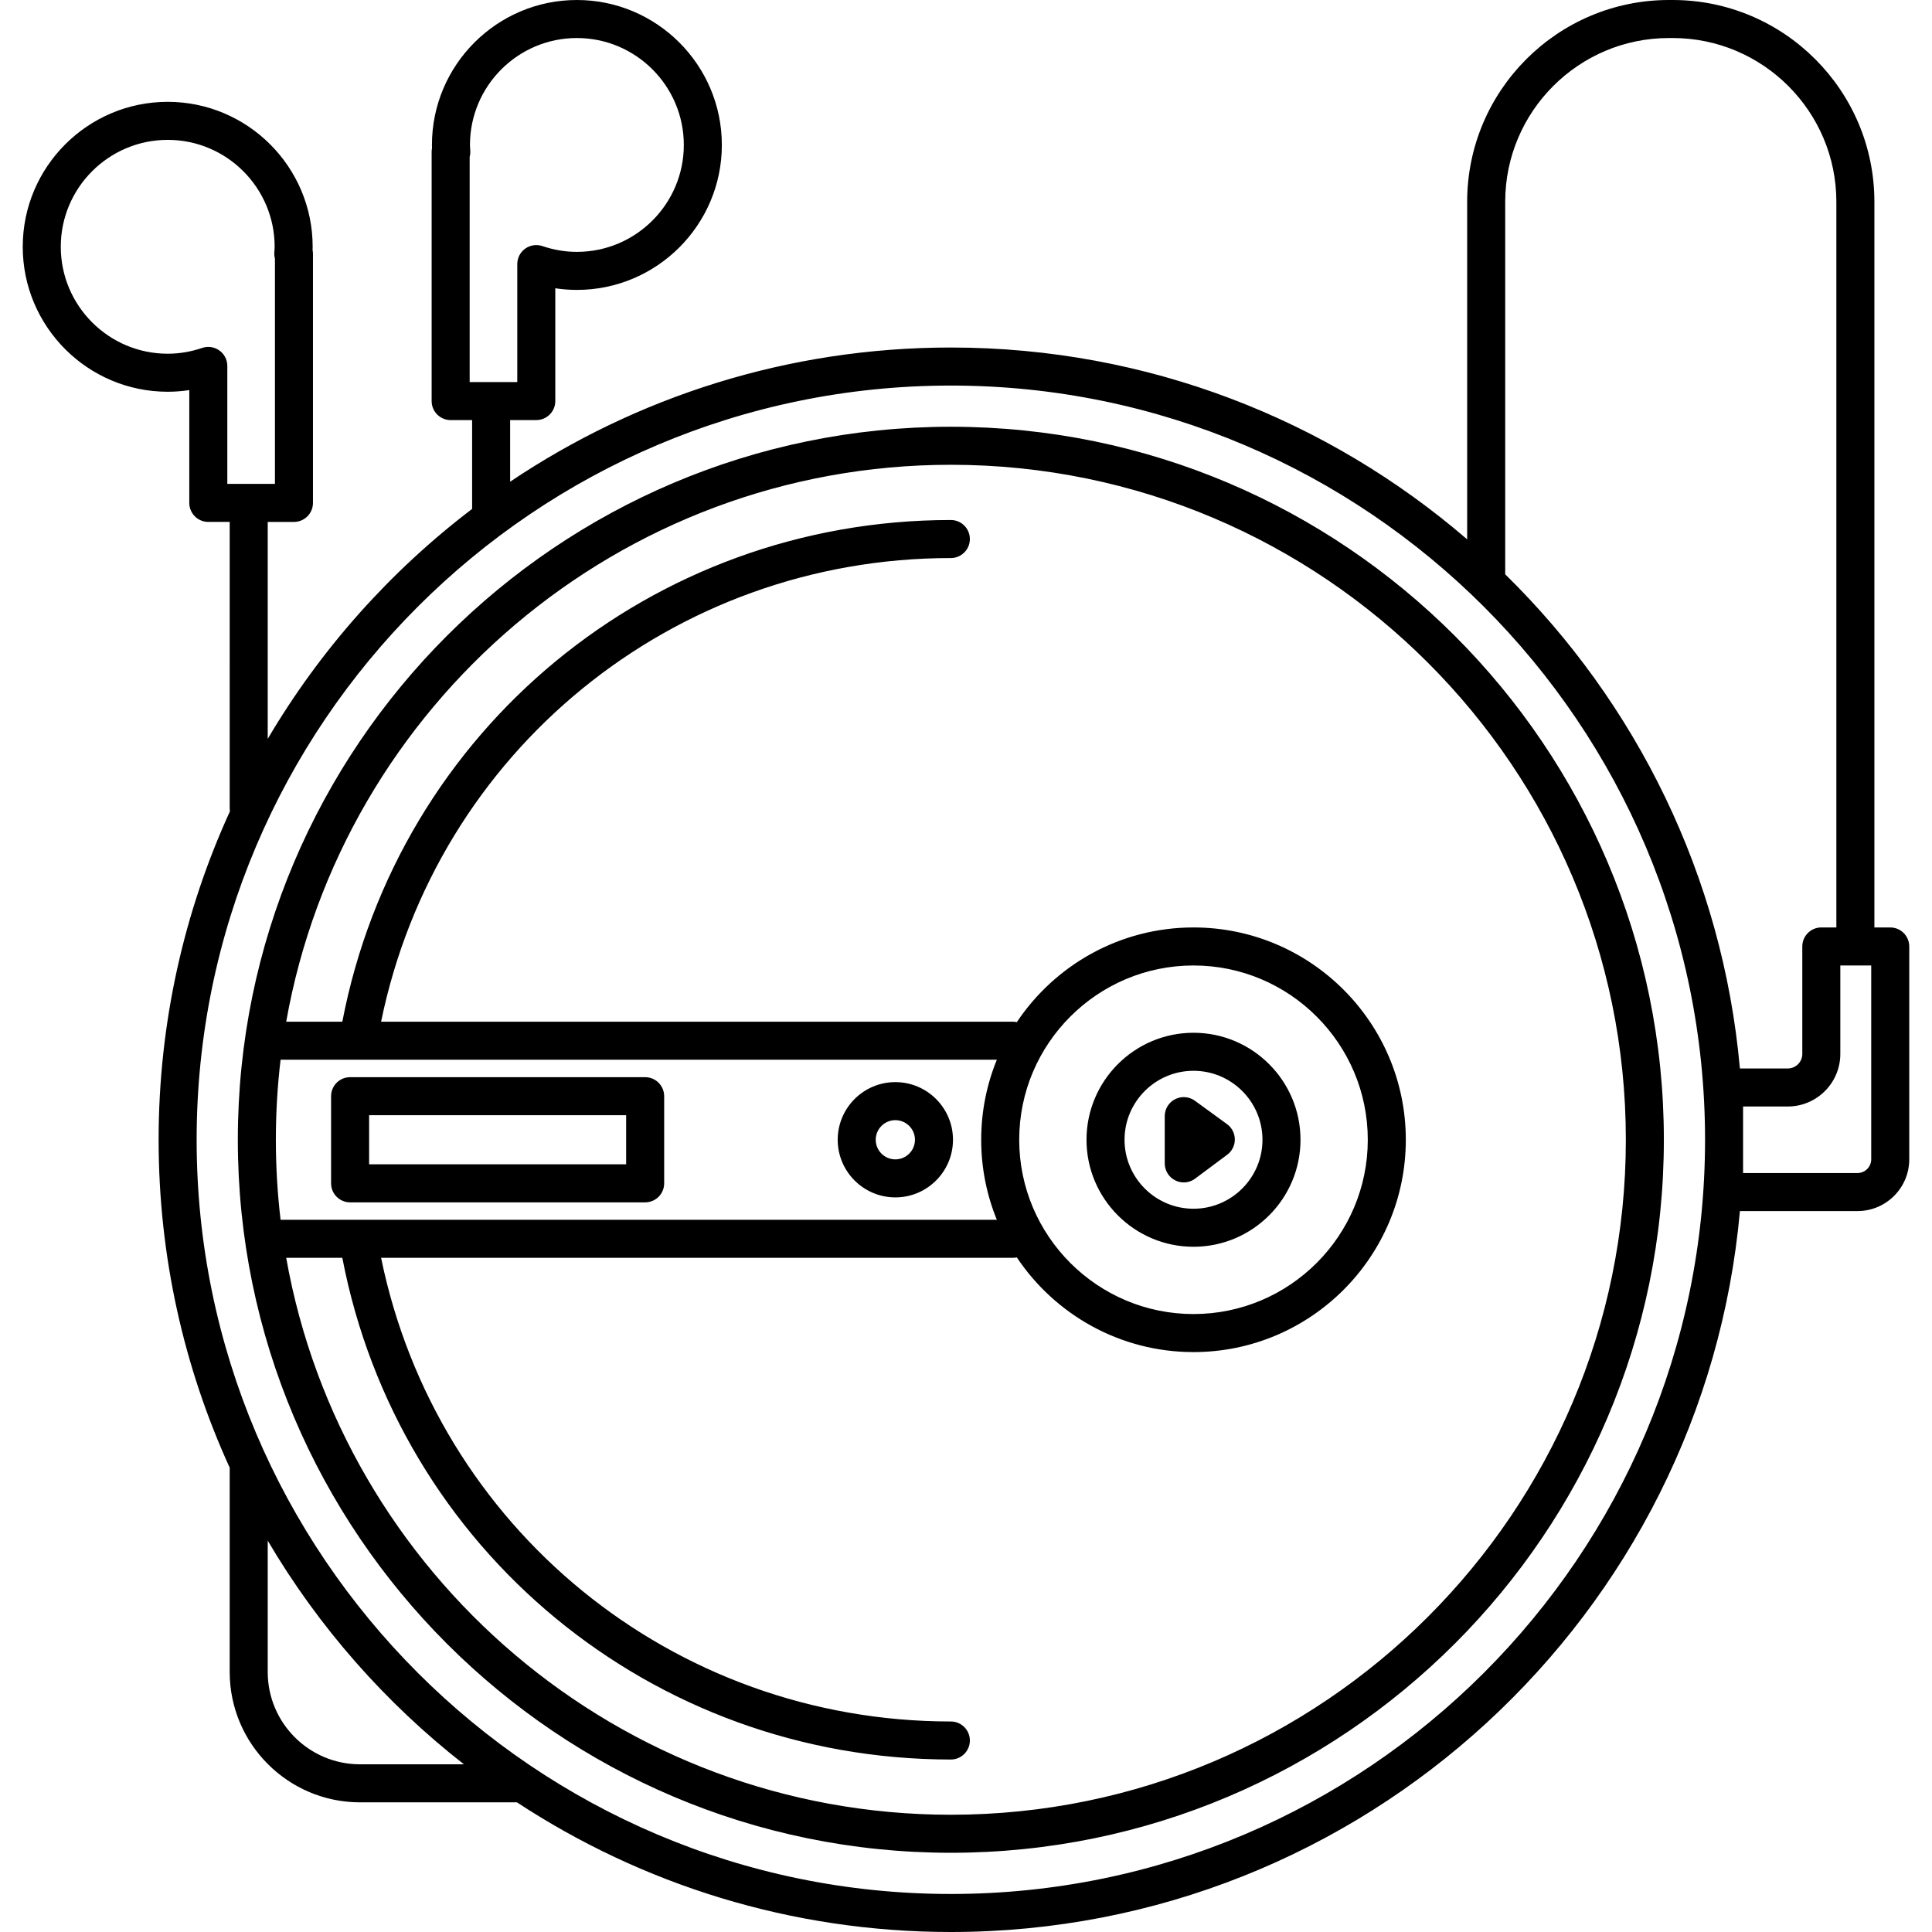 <?xml version="1.0" encoding="iso-8859-1"?>
<!-- Generator: Adobe Illustrator 17.1.0, SVG Export Plug-In . SVG Version: 6.00 Build 0)  -->
<!DOCTYPE svg PUBLIC "-//W3C//DTD SVG 1.1//EN" "http://www.w3.org/Graphics/SVG/1.1/DTD/svg11.dtd">
<svg version="1.1" id="Capa_1" xmlns="http://www.w3.org/2000/svg" xmlns:xlink="http://www.w3.org/1999/xlink" x="0px" y="0px"
	 viewBox="0 0 203.222 203.222" style="enable-background:new 0 0 203.222 203.222;" xml:space="preserve">
<path d="M100.017,203.222c-16.836,0-32.522-5.02-45.641-13.639H37.869c-7.559,0-13.708-6.149-13.708-13.708v-21.494
	c-4.801-10.517-7.477-22.197-7.477-34.492c0-12.317,2.688-24.022,7.505-34.554c-0.018-0.108-0.028-0.221-0.028-0.335V54.899h-2.25
	c-1.104,0-2-0.896-2-2V41.033c-0.753,0.115-1.512,0.174-2.271,0.174c-8.408,0-15.248-6.84-15.248-15.248
	c0-8.407,6.84-15.247,15.248-15.247s15.248,6.84,15.248,15.247c0,0.115-0.003,0.229-0.009,0.344
	c0.026,0.126,0.041,0.256,0.041,0.389v26.208c0,1.104-0.896,2-2,2h-2.759v22.82c5.534-9.395,12.859-17.615,21.5-24.188v-9.343
	h-2.258c-1.104,0-2-0.896-2-2V15.979c0-0.137,0.014-0.271,0.04-0.399c-0.005-0.11-0.009-0.221-0.009-0.332
	C45.434,6.84,52.274,0,60.681,0s15.248,6.84,15.248,15.248c0,8.407-6.84,15.247-15.248,15.247c-0.759,0-1.518-0.058-2.271-0.173
	v11.866c0,1.104-0.896,2-2,2h-2.75v6.481c13.263-8.912,29.212-14.114,46.356-14.114c20.729,0,39.715,7.608,54.311,20.178V21.223
	C154.328,9.521,163.848,0,175.551,0h0.389c11.702,0,21.222,9.521,21.222,21.223v76.333h1.667c1.104,0,2,0.896,2,2v22.389
	c0,3.002-2.442,5.444-5.444,5.444h-12.368C179.213,169.839,143.44,203.222,100.017,203.222z M100.017,40.556
	c-43.745,0-79.333,35.589-79.333,79.333s35.589,79.333,79.333,79.333c43.744,0,79.333-35.589,79.333-79.333
	S143.761,40.556,100.017,40.556z M28.161,162.058v13.817c0,5.354,4.355,9.708,9.708,9.708h10.932
	C40.531,179.122,33.511,171.141,28.161,162.058z M183.351,123.389h12.033c0.796,0,1.444-0.647,1.444-1.444v-20.389h-3.25v9.306
	c0,3.048-2.48,5.527-5.528,5.527h-4.7V123.389z M183.016,112.389h5.035c0.842,0,1.528-0.686,1.528-1.527V99.556c0-1.104,0.896-2,2-2
	h1.583V21.223c0-9.497-7.726-17.223-17.222-17.223h-0.389c-9.496,0-17.222,7.726-17.222,17.223V60.41
	C172.087,73.9,181.199,92.108,183.016,112.389z M26.161,50.899h2.759V27.21c-0.055-0.203-0.077-0.416-0.065-0.631l0.016-0.239
	c0.008-0.126,0.019-0.252,0.019-0.381c0-6.202-5.045-11.247-11.248-11.247S6.393,19.757,6.393,25.959s5.045,11.248,11.248,11.248
	c1.217,0,2.438-0.205,3.625-0.61c0.609-0.208,1.284-0.108,1.809,0.268c0.525,0.375,0.836,0.98,0.836,1.626v12.409H26.161z
	 M51.661,40.188h2.75V27.779c0-0.646,0.311-1.251,0.836-1.626s1.198-0.475,1.809-0.268c1.186,0.404,2.406,0.609,3.625,0.609
	c6.202,0,11.248-5.046,11.248-11.247C71.929,9.046,66.884,4,60.681,4S49.434,9.046,49.434,15.248c0,0.125,0.01,0.248,0.018,0.371
	l0.016,0.252c0.012,0.213-0.011,0.425-0.065,0.627v23.69H51.661z M100.017,194.889c-41.355,0-75-33.645-75-75s33.645-75,75-75
	s75,33.645,75,75S141.372,194.889,100.017,194.889z M30.105,132.308c5.891,33.248,35,58.581,69.913,58.581c39.149,0,71-31.851,71-71
	s-31.851-71-71-71c-34.913,0-64.021,25.333-69.913,58.581h5.903c5.896-30.681,32.549-52.771,64.01-52.771c1.104,0,2,0.896,2,2
	s-0.896,2-2,2c-29.271,0-54.107,20.372-59.932,48.771h66.446c0.146,0,0.288,0.016,0.425,0.045c4.008-6,10.842-9.959,18.584-9.959
	c12.315,0,22.333,10.019,22.333,22.333s-10.019,22.333-22.333,22.333c-7.742,0-14.576-3.959-18.584-9.959
	c-0.137,0.029-0.279,0.045-0.425,0.045H40.086c5.825,28.399,30.661,48.771,59.932,48.771c1.104,0,2,0.896,2,2s-0.896,2-2,2
	c-31.461,0-58.113-22.091-64.01-52.771H30.105z M125.541,101.556c-10.109,0-18.333,8.225-18.333,18.333s8.224,18.333,18.333,18.333
	s18.333-8.225,18.333-18.333S135.65,101.556,125.541,101.556z M37.755,128.308h67.101c-1.062-2.6-1.647-5.441-1.647-8.419
	s0.585-5.819,1.647-8.419H37.755c-0.048,0.002-0.095,0.002-0.143,0h-8.099c-0.328,2.762-0.496,5.57-0.496,8.419
	s0.168,5.657,0.496,8.419h8.099C37.659,128.306,37.708,128.306,37.755,128.308z M125.541,131.144
	c-6.206,0-11.254-5.049-11.254-11.255s5.049-11.255,11.254-11.255c6.206,0,11.255,5.049,11.255,11.255
	S131.747,131.144,125.541,131.144z M125.541,112.634c-4,0-7.254,3.255-7.254,7.255s3.254,7.255,7.254,7.255
	c4,0,7.255-3.255,7.255-7.255S129.541,112.634,125.541,112.634z M67.863,126.472H36.826c-1.104,0-2-0.896-2-2v-9.166
	c0-1.104,0.896-2,2-2h31.036c1.104,0,2,0.896,2,2v9.166C69.863,125.576,68.967,126.472,67.863,126.472z M38.826,122.472h27.036
	v-5.166H38.826V122.472z M94.179,125.951c-3.343,0-6.063-2.72-6.063-6.063s2.72-6.063,6.063-6.063s6.063,2.72,6.063,6.063
	S97.522,125.951,94.179,125.951z M94.179,117.826c-1.137,0-2.063,0.925-2.063,2.063s0.925,2.063,2.063,2.063
	s2.063-0.925,2.063-2.063S95.316,117.826,94.179,117.826z M124.516,124.375c-0.306,0-0.613-0.07-0.897-0.213
	c-0.676-0.339-1.103-1.03-1.103-1.787v-4.973c0-0.753,0.422-1.441,1.093-1.782c0.67-0.343,1.476-0.277,2.084,0.166l3.374,2.459
	c0.514,0.374,0.819,0.971,0.822,1.605c0.003,0.636-0.295,1.235-0.805,1.614l-3.374,2.514
	C125.359,124.241,124.939,124.375,124.516,124.375z"/>
<g>
</g>
<g>
</g>
<g>
</g>
<g>
</g>
<g>
</g>
<g>
</g>
<g>
</g>
<g>
</g>
<g>
</g>
<g>
</g>
<g>
</g>
<g>
</g>
<g>
</g>
<g>
</g>
<g>
</g>
</svg>
